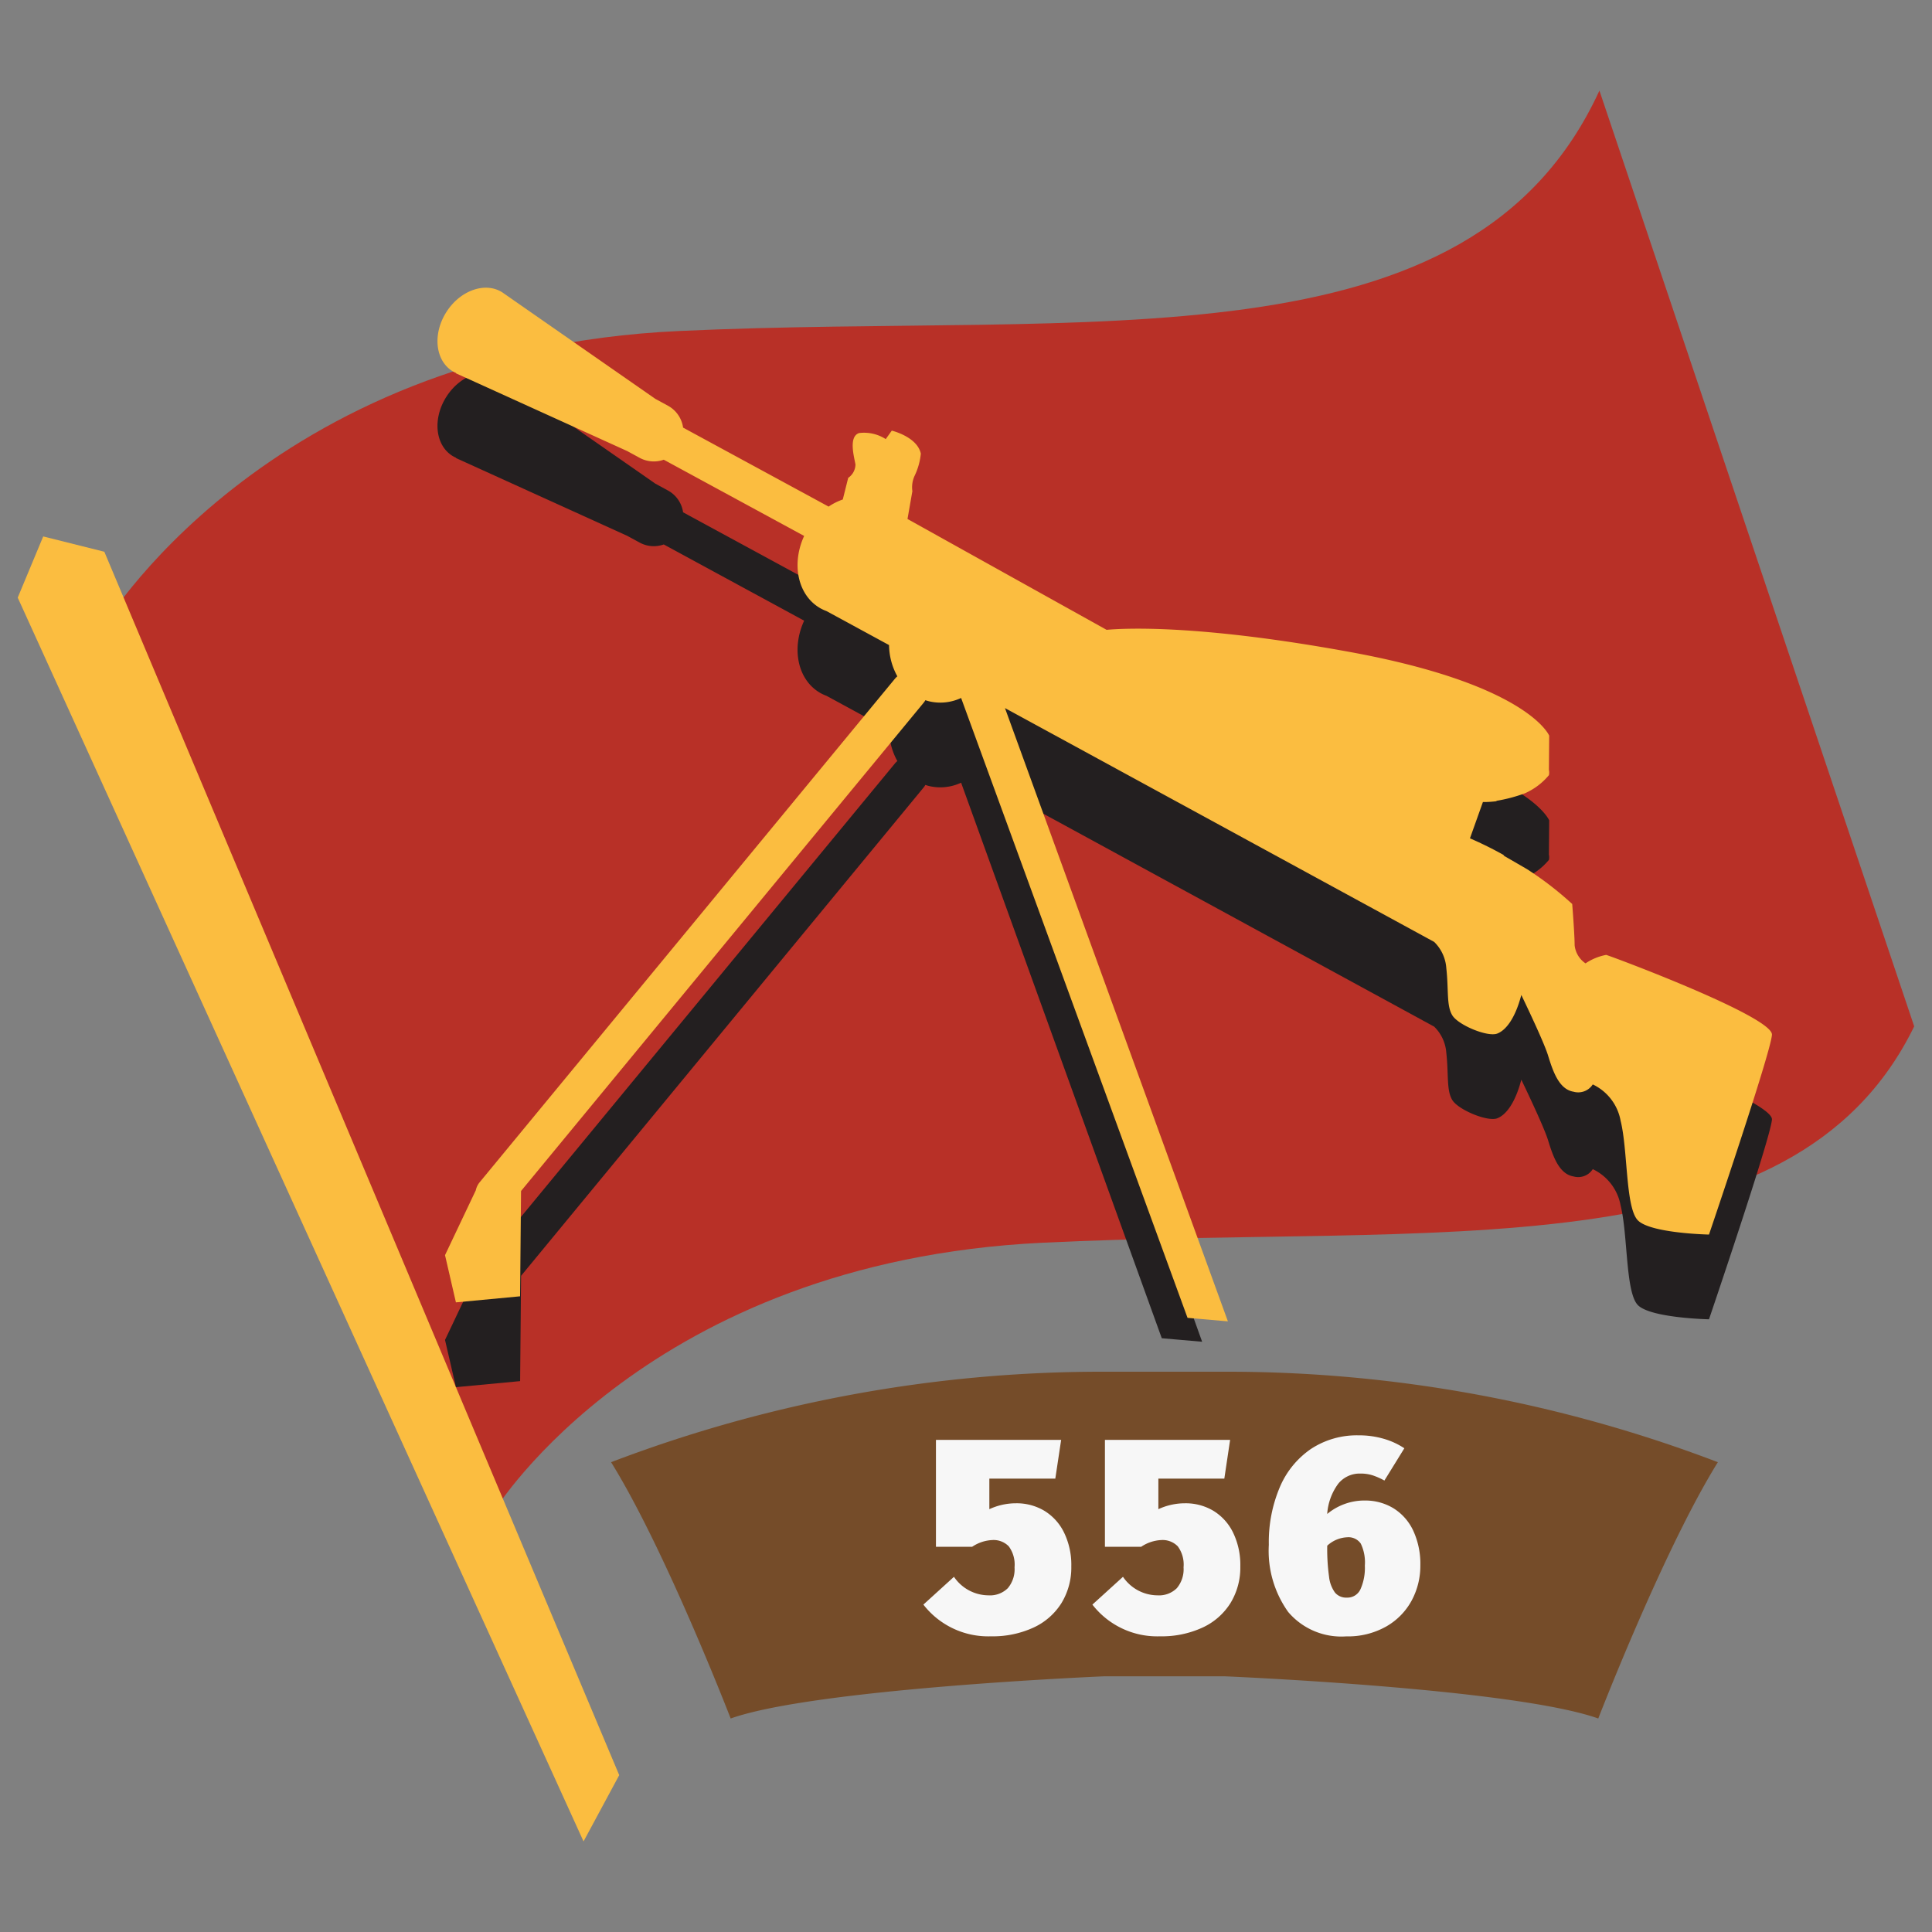 <svg xmlns="http://www.w3.org/2000/svg" width="150" height="150" viewBox="0 0 150 150">
  <rect x="0" y="0" width="150" height="150" fill="#808080" stroke="none"/>
  <defs>
    <style>
      .cls-1 {
        fill: #b83027;
      }

      .cls-1, .cls-2, .cls-3, .cls-4, .cls-5 {
        fill-rule: evenodd;
      }

      .cls-2 {
        fill: #fbbd40;
      }

      .cls-3 {
        fill: #754c29;
      }

      .cls-4 {
        fill: #231f20;
      }

      .cls-5 {
        fill: #f7f7f7;
      }
    </style>
  </defs>
  <g id="ussr_berlin_mgun_2_icon">
    <path id="Shape_11_copy_3" data-name="Shape 11 copy 3" class="cls-1" d="M124.179,7.034C114.16,28.843,85.009,24.2,52.7,25.7S7.763,49,7.763,49l30.655,68.242s11.861-19.273,42.5-20.756,58.315,2.471,67.7-16.8Z"/>
    <path id="Shape_11_copy_2" data-name="Shape 11 copy 2" class="cls-2" d="M1.376,46.4l43.93,96.567,2.77-5.145L8.1,42.837,3.355,41.649Z"/>
    <path id="Shape_11_copy" data-name="Shape 11 copy" class="cls-3" d="M85.767,106.5a106.852,106.852,0,0,0-38.323,7.024c4.221,6.791,9.285,19.9,9.285,19.9,6.584-2.342,29.038-3.278,29.038-3.278h9.285s22.454,0.936,29.038,3.278c0,0,5.064-13.112,9.285-19.9A106.852,106.852,0,0,0,95.053,106.5H85.767Z"/>
    <path id="Shape_4_copy" data-name="Shape 4 copy" class="cls-4" d="M124.7,80.716a4.292,4.292,0,0,0-1.6.658,1.945,1.945,0,0,1-.846-1.41c0-.846-0.188-3.2-0.188-3.2a25.927,25.927,0,0,0-3.5-2.7c-0.442-.258-1.072-0.622-1.843-1.067l0.059-.015a28.436,28.436,0,0,0-2.655-1.316l1.006-2.819a7.317,7.317,0,0,0,1.081-.068l-0.054-.021a11.936,11.936,0,0,0,2.233-.589,5.1,5.1,0,0,0,1.864-1.407,0.951,0.951,0,0,0,0-.408l0.022-2.66s-1.6-3.948-15.417-6.486c-11.667-2.143-17.437-1.873-18.95-1.738L70.458,46.872l0.378-2.16a2.126,2.126,0,0,1,.188-1.222,5.163,5.163,0,0,0,.47-1.692c-0.282-1.316-2.256-1.786-2.256-1.786l-0.47.658A3.106,3.106,0,0,0,66.7,40.2c-0.846.282-.376,1.88-0.282,2.444a1.281,1.281,0,0,1-.564,1.034l-0.42,1.68a4.725,4.725,0,0,0-1.1.551L53.035,39.775a2.3,2.3,0,0,0-1.176-1.693l-0.977-.531L39,29.279c-1.322-.844-3.265-0.163-4.341,1.522s-0.876,3.735.446,4.579a2.252,2.252,0,0,0,.309.162l-0.012.022,13.287,6.032,0.977,0.531a2.293,2.293,0,0,0,1.868.144l10.9,5.919c-1,2.165-.506,4.6,1.247,5.608a3.269,3.269,0,0,0,.485.224l4.859,2.64a5.126,5.126,0,0,0,.645,2.427,1.447,1.447,0,0,0-.184.182L37.233,98.379A1.442,1.442,0,0,0,36.94,99l-2.389,5.033L35.4,107.7l4.982-.47,0.074-8.175L71.725,61.122a1.452,1.452,0,0,0,.121-0.18c0.116,0.038.233,0.075,0.354,0.1a3.788,3.788,0,0,0,2.42-.274L90.2,103.9l3.134,0.273L78.026,61.554l33.322,18.153a3.152,3.152,0,0,1,.944,2.043c0.188,1.692,0,2.914.47,3.666s2.726,1.692,3.478,1.41c0.658-.247,1.388-1.141,1.875-3,0.557,1.159,1.784,3.753,2.073,4.691,0.376,1.222.846,2.632,1.974,2.82a1.342,1.342,0,0,0,1.5-.564,3.884,3.884,0,0,1,2.162,2.82c0.564,2.256.376,6.675,1.316,7.709s5.546,1.128,5.546,1.128,4.794-14.1,4.888-15.511S125.076,80.81,124.7,80.716Z"/>
    <path id="_556" data-name="556" class="cls-5" d="M82.387,111.792H72.667v8.3h2.811a3.039,3.039,0,0,1,1.569-.523,1.637,1.637,0,0,1,1.275.49,2.386,2.386,0,0,1,.447,1.624,2.282,2.282,0,0,1-.523,1.623,1.964,1.964,0,0,1-1.5.556,3.26,3.26,0,0,1-2.68-1.439l-2.375,2.158a6.368,6.368,0,0,0,5.252,2.462,7.57,7.57,0,0,0,3.291-.675,5.043,5.043,0,0,0,2.179-1.907,5.29,5.29,0,0,0,.763-2.844,5.742,5.742,0,0,0-.567-2.637,4.053,4.053,0,0,0-1.536-1.689,4.208,4.208,0,0,0-2.19-.577,4.919,4.919,0,0,0-2.07.458V114.8h5.121Zm13.119,0H85.786v8.3H88.6a3.039,3.039,0,0,1,1.569-.523,1.637,1.637,0,0,1,1.275.49,2.386,2.386,0,0,1,.447,1.624,2.282,2.282,0,0,1-.523,1.623,1.964,1.964,0,0,1-1.5.556,3.26,3.26,0,0,1-2.68-1.439l-2.375,2.158a6.368,6.368,0,0,0,5.252,2.462,7.57,7.57,0,0,0,3.291-.675,5.043,5.043,0,0,0,2.179-1.907,5.29,5.29,0,0,0,.763-2.844,5.742,5.742,0,0,0-.567-2.637,4.053,4.053,0,0,0-1.536-1.689,4.207,4.207,0,0,0-2.19-.577,4.919,4.919,0,0,0-2.07.458V114.8h5.121Zm10.438,4.707a4.528,4.528,0,0,0-2.9,1.046,4.455,4.455,0,0,1,.86-2.354,2.14,2.14,0,0,1,1.711-.784,3.046,3.046,0,0,1,.97.142,5.5,5.5,0,0,1,.9.4l1.548-2.506a5.766,5.766,0,0,0-1.58-.73,6.8,6.8,0,0,0-1.973-.273,6.475,6.475,0,0,0-3.7,1.057,6.809,6.809,0,0,0-2.419,2.975,10.937,10.937,0,0,0-.85,4.467,8.167,8.167,0,0,0,1.5,5.209,5.41,5.41,0,0,0,4.511,1.9,6.038,6.038,0,0,0,3.094-.762,5.126,5.126,0,0,0,1.983-2.016,5.675,5.675,0,0,0,.676-2.735,6.13,6.13,0,0,0-.545-2.68,4.071,4.071,0,0,0-1.526-1.744,4.2,4.2,0,0,0-2.266-.61h0Zm-1.373,7.54a1.141,1.141,0,0,1-.915-0.381,2.566,2.566,0,0,1-.469-1.242,15.8,15.8,0,0,1-.141-2.408,2.433,2.433,0,0,1,1.547-.654,1.161,1.161,0,0,1,1.057.49,3.357,3.357,0,0,1,.316,1.711,4.053,4.053,0,0,1-.338,1.83,1.115,1.115,0,0,1-1.057.654h0Z"/>
    <path id="Shape_4_copy-2" data-name="Shape 4 copy" class="cls-2" d="M124.7,74.138a4.292,4.292,0,0,0-1.6.658,1.944,1.944,0,0,1-.846-1.41c0-.846-0.188-3.2-0.188-3.2a25.918,25.918,0,0,0-3.5-2.7c-0.442-.258-1.072-0.622-1.843-1.067l0.059-.015a28.436,28.436,0,0,0-2.655-1.316l1.006-2.819a7.307,7.307,0,0,0,1.081-.068l-0.054-.021a11.944,11.944,0,0,0,2.233-.589,5.1,5.1,0,0,0,1.864-1.407,0.951,0.951,0,0,0,0-.408l0.022-2.66s-1.6-3.948-15.417-6.486C93.2,48.494,87.428,48.764,85.915,48.9L70.458,40.294l0.378-2.16a2.126,2.126,0,0,1,.188-1.222,5.162,5.162,0,0,0,.47-1.692c-0.282-1.316-2.256-1.786-2.256-1.786l-0.47.658a3.106,3.106,0,0,0-2.068-.47c-0.846.282-.376,1.88-0.282,2.444a1.281,1.281,0,0,1-.564,1.034l-0.42,1.68a4.725,4.725,0,0,0-1.1.552L53.035,33.2A2.3,2.3,0,0,0,51.859,31.5l-0.977-.531L39,22.7c-1.322-.844-3.265-0.163-4.341,1.522s-0.876,3.735.446,4.579a2.264,2.264,0,0,0,.309.162l-0.012.022,13.287,6.032,0.977,0.531a2.293,2.293,0,0,0,1.868.144l10.9,5.919c-1,2.165-.506,4.6,1.247,5.608a3.259,3.259,0,0,0,.485.224l4.859,2.64a5.126,5.126,0,0,0,.645,2.427,1.448,1.448,0,0,0-.184.182L37.233,91.8a1.441,1.441,0,0,0-.293.617l-2.389,5.032,0.846,3.666,4.982-.47,0.074-8.175L71.725,54.544a1.445,1.445,0,0,0,.121-0.18,3.674,3.674,0,0,0,.354.1,3.788,3.788,0,0,0,2.42-.274L92.2,102.317l3.134,0.273L78.026,54.976l33.322,18.153a3.152,3.152,0,0,1,.944,2.043c0.188,1.692,0,2.914.47,3.666s2.726,1.692,3.478,1.41c0.658-.247,1.388-1.141,1.875-3,0.557,1.159,1.784,3.753,2.073,4.691,0.376,1.222.846,2.632,1.974,2.82a1.342,1.342,0,0,0,1.5-.564,3.884,3.884,0,0,1,2.162,2.82c0.564,2.256.376,6.674,1.316,7.708s5.546,1.128,5.546,1.128,4.794-14.1,4.888-15.511S125.076,74.232,124.7,74.138Z"/>
  </g>
</svg>
